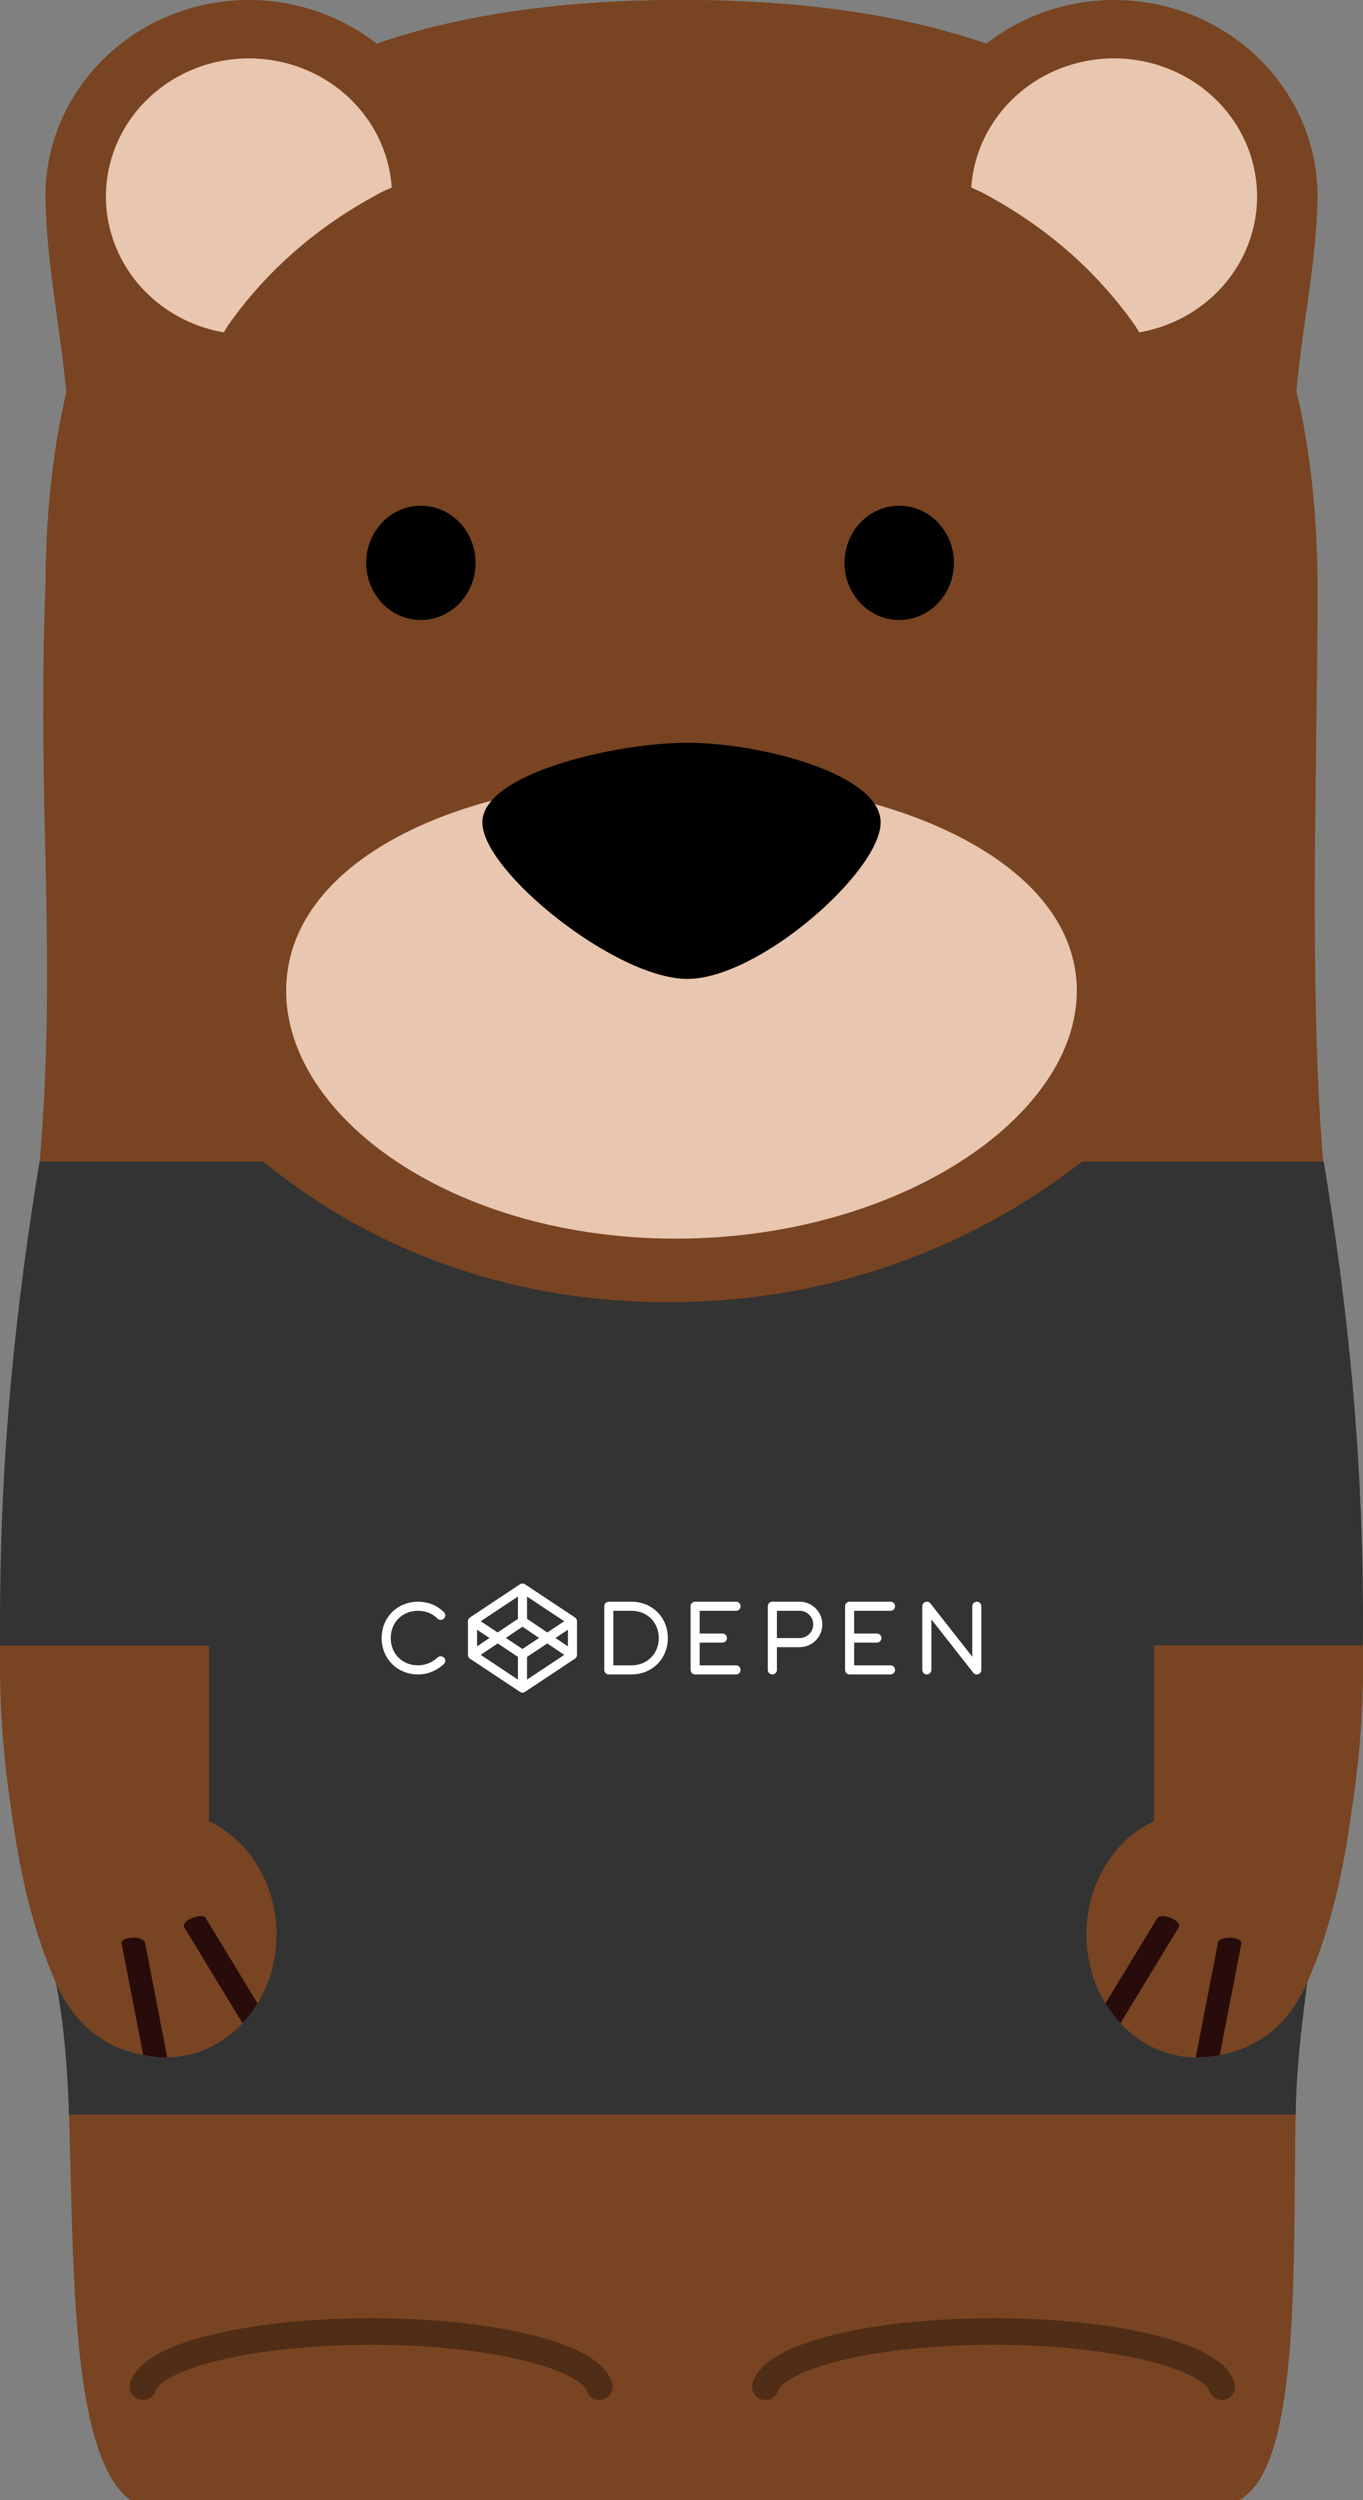 <?xml version="1.0" encoding="UTF-8" standalone="no"?>
<svg
   xmlns:dc="http://purl.org/dc/elements/1.1/"
   xmlns:cc="http://creativecommons.org/ns#"
   xmlns:rdf="http://www.w3.org/1999/02/22-rdf-syntax-ns#"
   xmlns:svg="http://www.w3.org/2000/svg"
   xmlns="http://www.w3.org/2000/svg"
   xmlns:sodipodi="http://sodipodi.sourceforge.net/DTD/sodipodi-0.dtd"
   xmlns:inkscape="http://www.inkscape.org/namespaces/inkscape"
   viewBox="0 0 300 550"
   preserveAspectRatio="xMinYMin"
   id="svg4293"
   version="1.1"
   width="300"
   height="550"
   inkscape:version="0.92.2 5c3e80d, 2017-08-06"
   sodipodi:docname="bear-2.svg">
  <rect x="0" y="0" width="300" height="550" fill="#808080" stroke="none"/>
  <sodipodi:namedview
     pagecolor="#8effff"
     bordercolor="#666666"
     borderopacity="1"
     objecttolerance="10"
     gridtolerance="10"
     guidetolerance="10"
     inkscape:pageopacity="0"
     inkscape:pageshadow="2"
     inkscape:window-width="1992"
     inkscape:window-height="1394"
     id="namedview5071"
     showgrid="false"
     fit-margin-top="0"
     fit-margin-left="0"
     fit-margin-right="0"
     fit-margin-bottom="0"
     inkscape:zoom="2.0911484"
     inkscape:cx="73.974976"
     inkscape:cy="291.8052"
     inkscape:window-x="20"
     inkscape:window-y="20"
     inkscape:window-maximized="0"
     inkscape:current-layer="layer14" />
  <defs
     id="defs4313" />
  <g
     inkscape:groupmode="layer"
     id="layer14"
     inkscape:label="Body"
     transform="translate(-0.177,5.873)">
    <path
       style="fill:#784421;fill-opacity:1;stroke:none;stroke-width:12.904;stroke-linecap:round;stroke-linejoin:round;stroke-miterlimit:4;stroke-dasharray:none;stroke-opacity:1"
       d="M 150,0 C 63.858,0 10,34.412 10,130 8.432,169.713 11.334,200.025 10,235 8.332,278.722 2.7e-6,317.826 0,365.881 -1.37e-6,390.243 4.197,413.453 11.787,434.562 19.378,455.672 9.858,536.169 28.711,550 H 272.674 c 19.198,-9.914 7.949,-94.328 15.539,-115.438 C 295.803,413.453 300,390.243 300,365.881 300,317.207 291.668,278.722 290,235 288.666,200.025 289.901,162.434 290,130 290,34.412 236.142,0 150,0 Z"
       transform="translate(0.177,-5.873)"
       id="path4903"
       inkscape:connector-curvature="0"
       sodipodi:nodetypes="scassccssacs" />
    <path
       inkscape:connector-curvature="0"
       style="fill:none;fill-opacity:1;stroke:#502d16;stroke-width:5.853;stroke-linecap:round;stroke-linejoin:round;stroke-miterlimit:4;stroke-dasharray:none;stroke-opacity:1"
       d="m 31.637,519.157 c 2.129,-6.858 23.983,-12.14 50.233,-12.14 26.249,0 48.103,5.281 50.232,12.139"
       id="path4915"
       sodipodi:nodetypes="csc" />
    <path
       inkscape:connector-curvature="0"
       id="path4927"
       d="m 168.643,519.157 c 2.129,-6.858 23.983,-12.14 50.233,-12.14 26.249,0 48.103,5.281 50.232,12.139"
       style="fill:none;fill-opacity:1;stroke:#502d16;stroke-width:5.853;stroke-linecap:round;stroke-linejoin:round;stroke-miterlimit:4;stroke-dasharray:none;stroke-opacity:1"
       sodipodi:nodetypes="csc" />
    <path
       style="fill:#333333;fill-opacity:1;stroke:none;stroke-width:13.783;stroke-linecap:round;stroke-linejoin:round;stroke-miterlimit:4;stroke-dasharray:none;stroke-opacity:1"
       d="m 8.872,249.651 c -5.163,31.643 -8.695,63.665 -8.695,101.712 -1.37e-6,26.43 3.351,50.764 10.942,73.665 2.228,6.723 3.818,19.905 4.248,34.271 H 285.355 c 0.237,-14.438 2.401,-26.345 3.035,-33.426 7.59,-22.901 11.787,-48.081 11.787,-74.511 0,-38.578 -3.445,-70.146 -8.635,-101.712 z"
       id="path149"
       inkscape:connector-curvature="0"
       sodipodi:nodetypes="csscccscc" />
    <path
       id="path169"
       d="m 300.152,356.119 c 0.01,1.314 0.025,2.62 0.025,3.949 0,24.299 -4.197,47.447 -11.787,68.502 -0.215,0.596 -0.196,1.398 -0.6,1.941 -5.783,7.781 -11.431,15.896 -24.133,16.23 -13.446,-3.6e-4 -24.345,-12.111 -24.346,-27.051 5.4e-4,-10.874 5.861,-20.691 14.877,-24.92 v -38.652 z"
       style="fill:#784421;fill-opacity:1;stroke:none;stroke-width:13.216;stroke-linecap:round;stroke-linejoin:round;stroke-miterlimit:4;stroke-dasharray:none;stroke-opacity:1"
       inkscape:connector-curvature="0"
       sodipodi:nodetypes="cscaccccc" />
    <path
       style="fill:#784421;fill-opacity:1;stroke:none;stroke-width:12.904;stroke-linecap:round;stroke-linejoin:round;stroke-miterlimit:4;stroke-dasharray:none;stroke-opacity:1"
       d="M 54.805,0 C 30.06,2.7017562e-4 10,19.356 10,43.232 10.356,71.413 21.646,98.108 10,130 9.22,149.771 9.547,167.21 9.908,184.057 30.474,245.712 81.413,286.475 147.014,286.475 c 65.813,0 120.356,-41.024 142.438,-103.014 C 289.597,164.979 289.949,146.796 290,130 278.3,97.069 289.624,70.764 290,43.232 290,19.356 269.94,2.6910984e-4 245.195,0 234.96,0.013 225.037,3.407 217.078,9.617 197.876,2.982 175.337,0 150,0 124.663,0 102.124,2.982 82.922,9.617 74.963,3.407 65.04,0.013 54.805,0 Z"
       transform="translate(0.177,-5.873)"
       id="path246"
       inkscape:connector-curvature="0"
       sodipodi:nodetypes="ccccscccccscc" />
    <g
       id="g5009">
      <path
         sodipodi:nodetypes="ccsccccc"
         inkscape:connector-curvature="0"
         style="fill:#784421;fill-opacity:1;stroke:none;stroke-width:13.216;stroke-linecap:round;stroke-linejoin:round;stroke-miterlimit:4;stroke-dasharray:none;stroke-opacity:1"
         d="m 0.202,356.119 c -0.01,1.314 -0.025,2.62 -0.025,3.949 1.011,25.714 3.435,50.205 12.387,70.443 3.922,8.866 11.431,15.896 24.133,16.23 13.446,-3.6e-4 24.345,-12.111 24.346,-27.051 -5.4e-4,-10.874 -5.861,-20.691 -14.877,-24.92 v -38.652 z"
         id="path4870" />
      <path
         style="fill:#280b0b;fill-opacity:1;stroke:none;stroke-width:6.788;stroke-miterlimit:4;stroke-dasharray:none;stroke-opacity:1"
         d="m 29.294,420.393 c -1.425,0.055 -2.474,0.609 -2.352,1.242 l 4.766,24.582 c 1.569,0.292 3.224,0.479 4.988,0.525 0.097,0 0.192,-0.007 0.289,-0.008 l -4.898,-25.299 c -0.061,-0.317 -0.405,-0.59 -0.91,-0.779 -0.505,-0.189 -1.17,-0.291 -1.883,-0.264 z"
         id="path4874"
         inkscape:connector-curvature="0" />
      <path
         id="path5001"
         transform="translate(0.177,-5.873)"
         d="M 44.148 421.518 C 43.609 421.516 42.95 421.653 42.291 421.926 C 40.974 422.472 40.182 423.355 40.518 423.906 L 53.381 445.066 C 54.613 443.751 55.725 442.296 56.688 440.719 L 45.271 421.934 C 45.104 421.658 44.688 421.519 44.148 421.518 z "
         style="fill:#280b0b;fill-opacity:1;stroke:none;stroke-width:6.788;stroke-miterlimit:4;stroke-dasharray:none;stroke-opacity:1" />
    </g>
    <g
       id="g5017"
       transform="matrix(-1,0,0,1,300.354,0)">
      <path
         id="path5011"
         d="m 0.202,356.119 c -0.01,1.314 -0.025,2.62 -0.025,3.949 1.011,25.714 3.435,50.205 12.387,70.443 3.922,8.866 11.431,15.896 24.133,16.23 13.446,-3.6e-4 24.345,-12.111 24.346,-27.051 -5.4e-4,-10.874 -5.861,-20.691 -14.877,-24.92 v -38.652 z"
         style="fill:#784421;fill-opacity:1;stroke:none;stroke-width:13.216;stroke-linecap:round;stroke-linejoin:round;stroke-miterlimit:4;stroke-dasharray:none;stroke-opacity:1"
         inkscape:connector-curvature="0"
         sodipodi:nodetypes="ccsccccc" />
      <path
         inkscape:connector-curvature="0"
         id="path5013"
         d="m 29.294,420.393 c -1.425,0.055 -2.474,0.609 -2.352,1.242 l 4.766,24.582 c 1.569,0.292 3.224,0.479 4.988,0.525 0.097,0 0.192,-0.007 0.289,-0.008 l -4.898,-25.299 c -0.061,-0.317 -0.405,-0.59 -0.91,-0.779 -0.505,-0.189 -1.17,-0.291 -1.883,-0.264 z"
         style="fill:#280b0b;fill-opacity:1;stroke:none;stroke-width:6.788;stroke-miterlimit:4;stroke-dasharray:none;stroke-opacity:1" />
      <path
         style="fill:#280b0b;fill-opacity:1;stroke:none;stroke-width:6.788;stroke-miterlimit:4;stroke-dasharray:none;stroke-opacity:1"
         d="m 44.148,421.518 c -0.539,-0.002 -1.199,0.135 -1.857,0.408 -1.317,0.546 -2.109,1.429 -1.773,1.98 l 12.863,21.16 c 1.232,-1.316 2.345,-2.77 3.307,-4.348 L 45.271,421.934 c -0.168,-0.276 -0.584,-0.414 -1.123,-0.416 z"
         transform="translate(0.177,-5.873)"
         id="path5015"
         inkscape:connector-curvature="0" />
    </g>
  </g>
  <g
     inkscape:groupmode="layer"
     id="layer13"
     inkscape:label="Shirt"
     style="display:inline"
     transform="translate(-0.177,5.873)">
    <g
       id="layer11"
       style="fill:none;stroke:#ffffff;stroke-width:2;stroke-linecap:round;stroke-linejoin:round;stroke-miterlimit:4;stroke-dasharray:none;stroke-opacity:1"
       transform="translate(82.177,341.476)">
      <path
         d="m 80,6 h -9 v 14 h 9 M 114,6 h -9 v 14 h 9 m -3,-7 h -6 m -28,0 h -6 m 51,7 V 6 l 11,14 V 6 M 22,16.7 33,24 44,16.7 V 9.3 L 33,2 22,9.3 Z m 22,0 L 33,9.3 22,16.7 M 22,9.3 33,16.6 44,9.3 M 33,2 v 7.3 m 0,7.4 V 24 M 88,14 h 6 c 2.2,0 4,-1.8 4,-4 C 98,7.8 96.2,6 94,6 H 88 V 20 M 15,8 C 13.7,6.7 12,6 10,6 6,6 3,9 3,13 c 0,4 3,7 7,7 2,0 3.7,-0.8 5,-2 m 49,-5 c 0,4 -3,7 -7,7 H 52 V 6 h 5 c 4,0 7,3 7,7 z"
         id="path5056"
         style="fill:none;stroke:#ffffff;stroke-width:2;stroke-linecap:round;stroke-linejoin:round;stroke-miterlimit:4;stroke-dasharray:none;stroke-opacity:1"
         inkscape:connector-curvature="0" />
    </g>
  </g>
  <g
     inkscape:groupmode="layer"
     id="layer15"
     inkscape:label="Arms"
     transform="translate(-0.177,5.873)" />
  <g
     inkscape:groupmode="layer"
     id="layer12"
     inkscape:label="Head"
     transform="translate(-0.177,5.873)"
     style="display:inline">
    <path
       inkscape:connector-curvature="0"
       id="path188"
       d="M 54.982,6.971 A 31.494,30.388 0 0 0 23.489,37.361 31.494,30.388 0 0 0 49.425,67.244 c 0.359,-0.529 0.654,-1.127 1.022,-1.646 2.209,-3.118 4.581,-6.06 7.105,-8.83 2.524,-2.77 5.201,-5.368 8.026,-7.797 2.824,-2.429 5.794,-4.691 8.903,-6.788 3.109,-2.097 6.358,-4.03 9.738,-5.804 0.701,-0.368 1.472,-0.65 2.184,-1.004 A 31.494,30.388 0 0 0 54.982,6.971 Z"
       style="fill:#e9c6af;fill-opacity:1;stroke:none;stroke-width:7.792;stroke-linecap:round;stroke-linejoin:round;stroke-miterlimit:4;stroke-dasharray:none;stroke-opacity:1" />
    <path
       inkscape:connector-curvature="0"
       style="fill:#e9c6af;fill-opacity:1;stroke:none;stroke-width:7.792;stroke-linecap:round;stroke-linejoin:round;stroke-miterlimit:4;stroke-dasharray:none;stroke-opacity:1"
       d="m 245.372,6.971 a 31.494,30.388 0 0 1 31.494,30.39 31.494,30.388 0 0 1 -25.936,29.883 c -0.359,-0.529 -0.654,-1.127 -1.022,-1.646 -2.209,-3.118 -4.581,-6.06 -7.105,-8.83 -2.524,-2.77 -5.201,-5.368 -8.026,-7.797 -2.824,-2.429 -5.794,-4.691 -8.903,-6.788 -3.109,-2.097 -6.358,-4.03 -9.738,-5.804 -0.701,-0.368 -1.472,-0.65 -2.184,-1.004 A 31.494,30.388 0 0 1 245.372,6.971 Z"
       id="path194" />
    <g
       id="g244"
       transform="translate(-323.265,-28.404)">
      <path
         inkscape:connector-curvature="0"
         style="fill:#e9c6af;fill-opacity:1;stroke:none;stroke-width:6;stroke-linecap:round;stroke-linejoin:round;stroke-miterlimit:4;stroke-dasharray:none;stroke-opacity:1"
         d="m 560.454,240.47 c 4e-5,27.973 -39.538,54.545 -88.312,54.545 -48.773,0 -85.714,-26.573 -85.714,-54.545 0,-27.973 36.941,-46.753 85.714,-46.753 48.773,0 88.312,18.78 88.312,46.753 z"
         id="path182" />
      <path
         inkscape:connector-curvature="0"
         style="fill:#000000;fill-opacity:1;stroke:none;stroke-width:6;stroke-linecap:round;stroke-linejoin:round;stroke-miterlimit:4;stroke-dasharray:none;stroke-opacity:1"
         d="m 517.273,203.457 c 0,10.759 -26.753,34.416 -42.532,34.416 -15.78,0 -45.13,-23.657 -45.13,-34.416 0,-10.759 29.35,-17.532 45.13,-17.532 15.78,0 42.532,6.774 42.532,17.532 z"
         id="path184" />
      <ellipse
         style="fill:#000000;fill-opacity:1;stroke:none;stroke-width:4.053;stroke-linecap:round;stroke-linejoin:round;stroke-miterlimit:4;stroke-dasharray:none;stroke-opacity:1"
         id="ellipse198"
         cx="416.079"
         cy="146.349"
         rx="12.039"
         ry="12.57" />
      <ellipse
         ry="12.57"
         rx="12.039"
         cy="146.349"
         cx="521.362"
         id="ellipse200"
         style="fill:#000000;fill-opacity:1;stroke:none;stroke-width:4.053;stroke-linecap:round;stroke-linejoin:round;stroke-miterlimit:4;stroke-dasharray:none;stroke-opacity:1" />
    </g>
  </g>
</svg>
